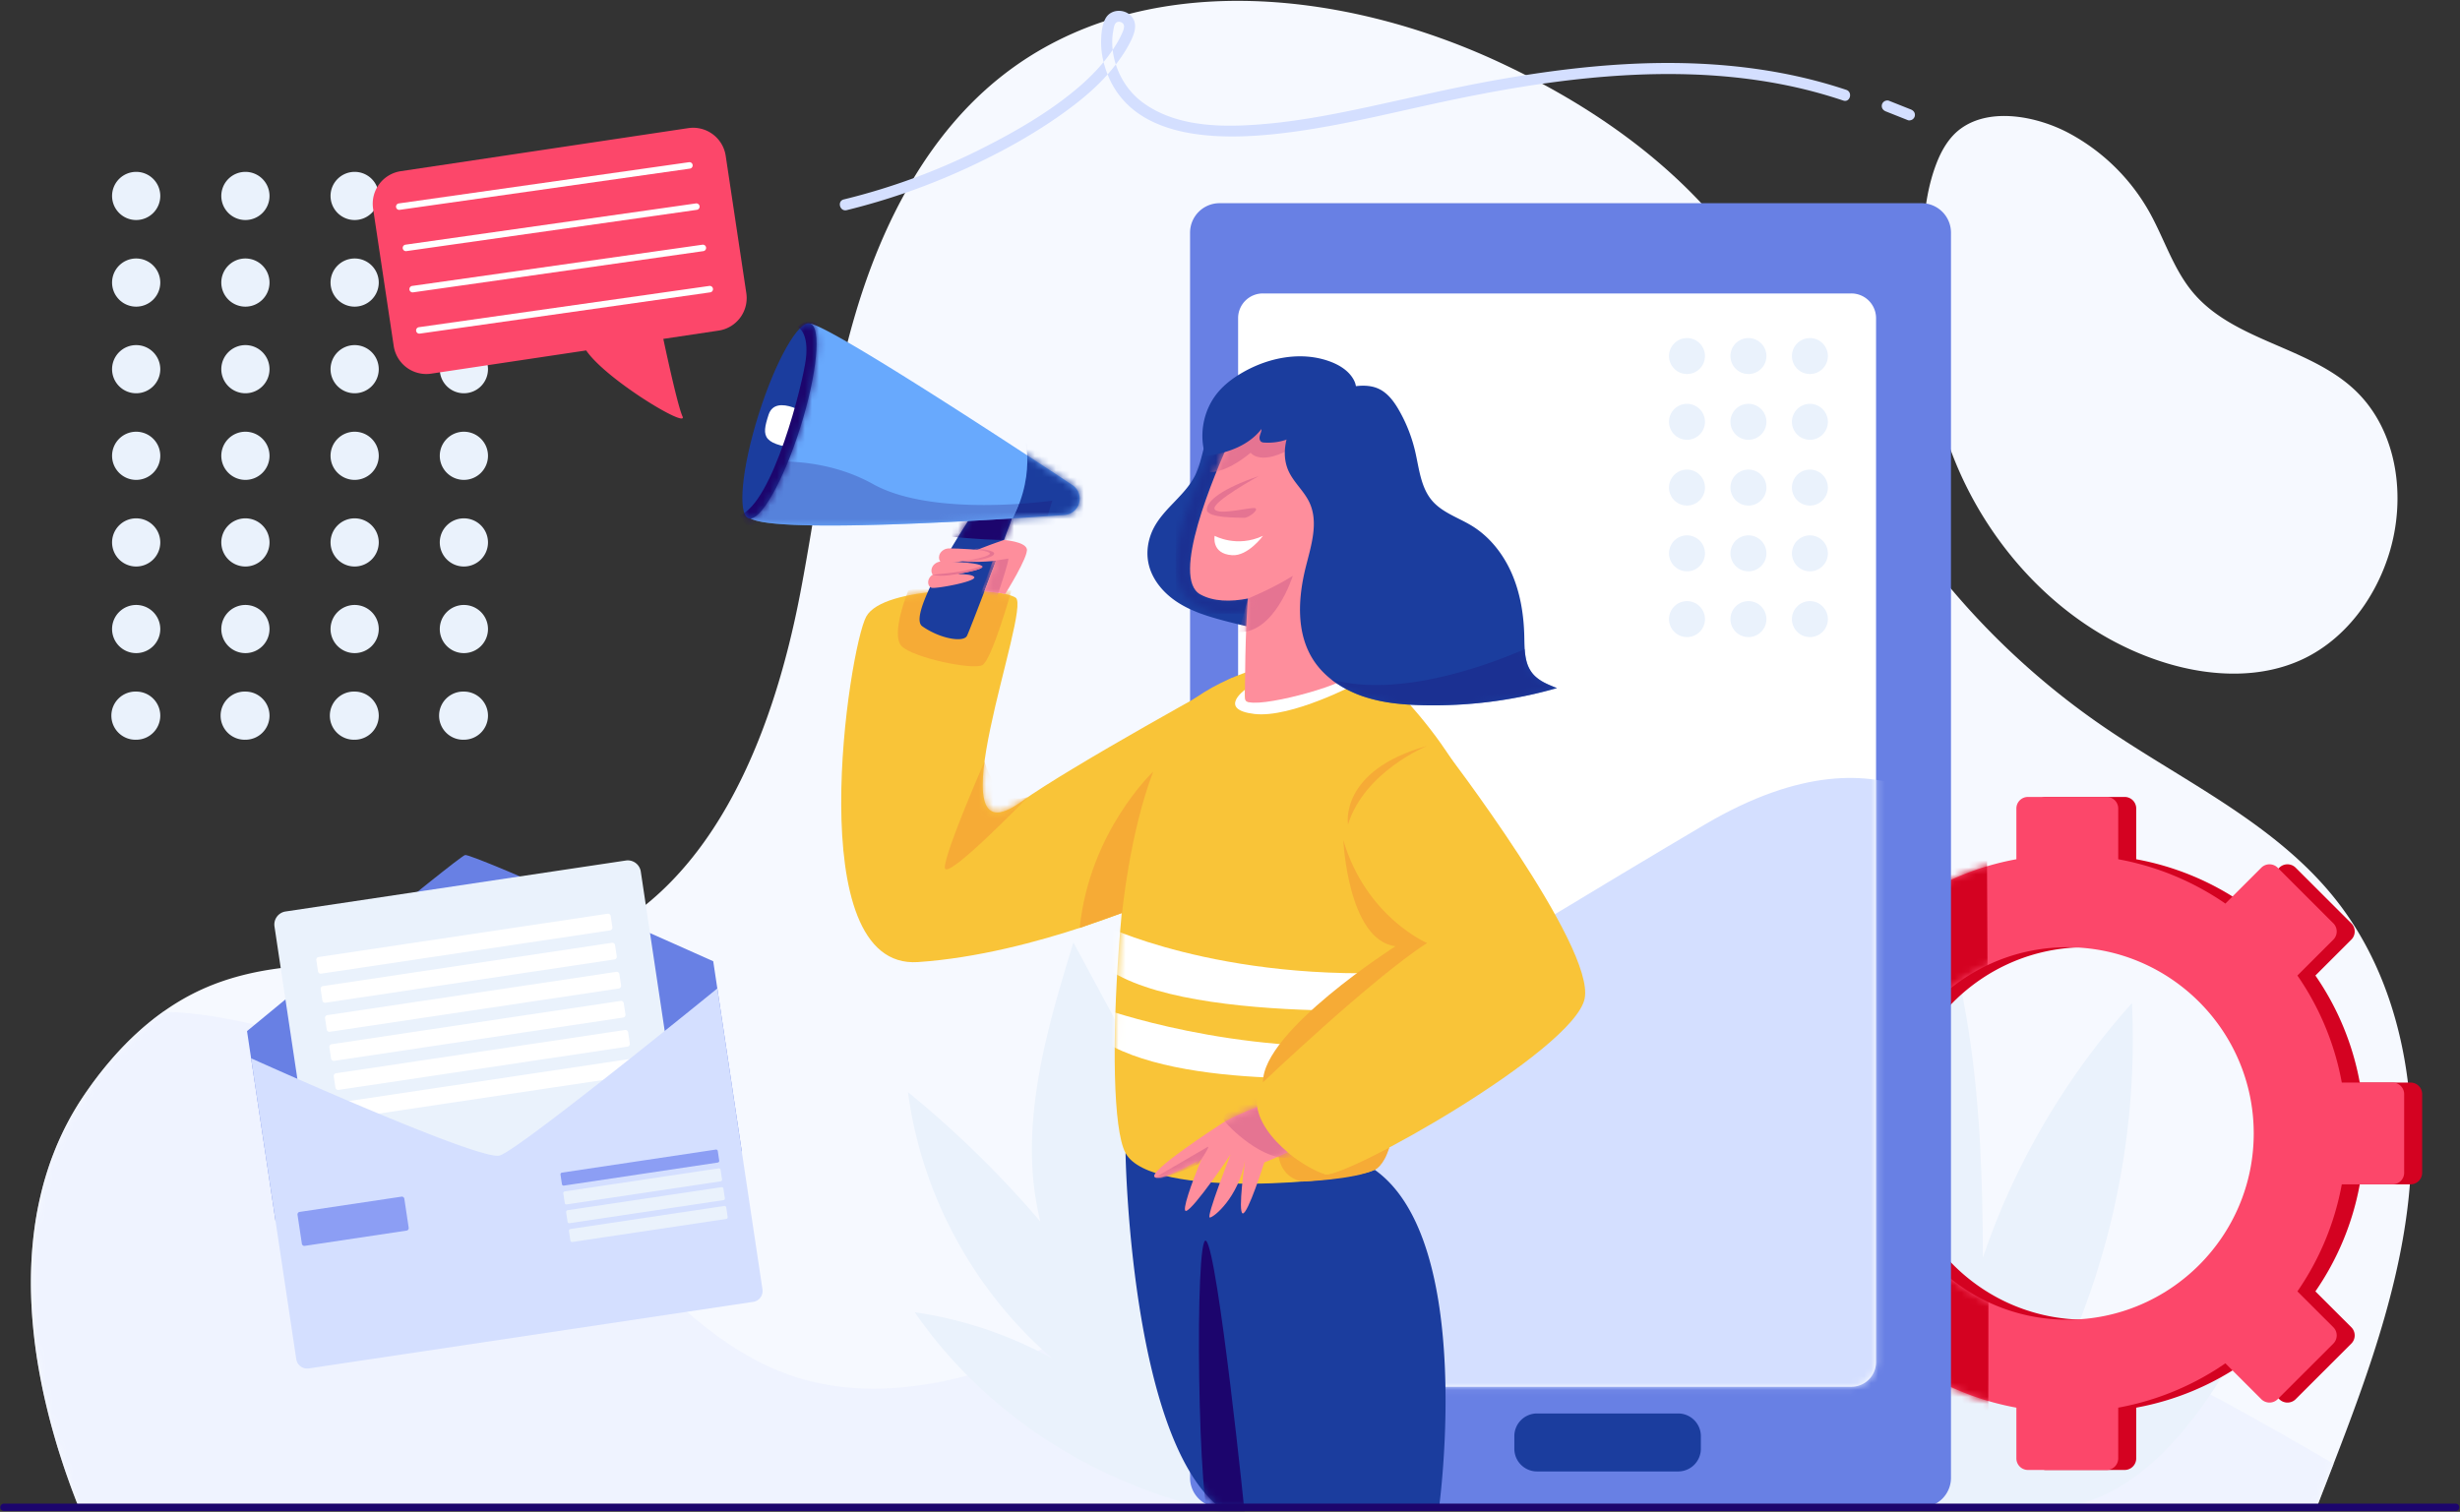 <svg width="353" height="217" viewBox="0 0 353 217" fill="none" xmlns="http://www.w3.org/2000/svg">
    <rect x="0" y="0" width="353" height="217" fill="#333333" stroke="none"/>
    <path fill-rule="evenodd" clip-rule="evenodd" d="M277.134 25.709c-1.687 6.096-1.208 13.014-.995 19.19.261 7.626 1.796 15.29 4.821 22.31 5.564 12.917 16.388 23.842 29.847 27.953 6.471 1.977 13.725 2.307 19.816-.638 5.933-2.87 10.163-8.614 12.154-14.892 2.562-8.077 1.312-17.787-4.837-23.62-6.604-6.262-17.329-7.03-23.211-13.975-2.862-3.38-4.16-7.78-6.328-11.643a28.902 28.902 0 0 0-11.55-11.3c-4.352-2.318-11.124-3.788-15.465-.65-1.671 1.208-2.757 3.07-3.503 4.992-.287.743-.535 1.501-.749 2.273z" fill="#F6F9FF"/>
    <path fill-rule="evenodd" clip-rule="evenodd" d="M23 28.125a3.457 3.457 0 0 1-3.46 3.456 3.458 3.458 0 0 1-3.458-3.456 3.458 3.458 0 0 1 3.459-3.456A3.457 3.457 0 0 1 23 28.125zM38.674 28.125a3.457 3.457 0 0 1-3.458 3.456 3.458 3.458 0 0 1-3.46-3.456 3.458 3.458 0 0 1 3.46-3.456 3.457 3.457 0 0 1 3.458 3.456zM54.35 28.125a3.457 3.457 0 0 1-3.46 3.456 3.458 3.458 0 0 1-3.458-3.456 3.458 3.458 0 0 1 3.459-3.456 3.457 3.457 0 0 1 3.459 3.456zM70.025 28.125a3.458 3.458 0 0 1-3.459 3.456 3.458 3.458 0 0 1-3.459-3.456 3.458 3.458 0 0 1 3.46-3.456 3.458 3.458 0 0 1 3.458 3.456zM23 40.558a3.457 3.457 0 0 1-3.46 3.456 3.458 3.458 0 0 1-3.458-3.456 3.457 3.457 0 0 1 3.459-3.456A3.457 3.457 0 0 1 23 40.558zM38.674 40.558a3.457 3.457 0 0 1-3.458 3.456 3.458 3.458 0 0 1-3.46-3.456 3.457 3.457 0 0 1 3.46-3.456 3.457 3.457 0 0 1 3.458 3.456zM54.35 40.558a3.457 3.457 0 0 1-3.46 3.456 3.458 3.458 0 0 1-3.458-3.456 3.457 3.457 0 0 1 3.459-3.456 3.457 3.457 0 0 1 3.459 3.456zM70.025 40.558a3.458 3.458 0 0 1-3.459 3.456 3.458 3.458 0 0 1-3.459-3.456 3.457 3.457 0 0 1 3.46-3.456 3.457 3.457 0 0 1 3.458 3.456zM23 52.99a3.457 3.457 0 0 1-3.46 3.457 3.458 3.458 0 0 1-3.458-3.456 3.457 3.457 0 0 1 3.459-3.456A3.457 3.457 0 0 1 23 52.99zM38.674 52.99a3.457 3.457 0 0 1-3.458 3.457 3.458 3.458 0 0 1-3.46-3.456 3.457 3.457 0 0 1 3.46-3.456 3.457 3.457 0 0 1 3.458 3.456zM54.35 52.99a3.457 3.457 0 0 1-3.46 3.457 3.458 3.458 0 0 1-3.458-3.456 3.457 3.457 0 0 1 3.459-3.456 3.457 3.457 0 0 1 3.459 3.456zM70.025 52.99a3.458 3.458 0 0 1-3.459 3.457 3.458 3.458 0 0 1-3.459-3.456 3.457 3.457 0 0 1 3.46-3.456 3.457 3.457 0 0 1 3.458 3.456zM23 65.424a3.457 3.457 0 0 1-3.46 3.456 3.458 3.458 0 0 1-3.458-3.456 3.458 3.458 0 0 1 3.459-3.457A3.457 3.457 0 0 1 23 65.424zM38.674 65.424a3.457 3.457 0 0 1-3.458 3.456 3.458 3.458 0 0 1-3.46-3.456 3.458 3.458 0 0 1 3.46-3.457 3.457 3.457 0 0 1 3.458 3.457zM54.35 65.424a3.457 3.457 0 0 1-3.46 3.456 3.458 3.458 0 0 1-3.458-3.456 3.458 3.458 0 0 1 3.459-3.457 3.457 3.457 0 0 1 3.459 3.457zM70.025 65.424a3.458 3.458 0 0 1-3.459 3.456 3.458 3.458 0 0 1-3.459-3.456 3.458 3.458 0 0 1 3.46-3.457 3.458 3.458 0 0 1 3.458 3.457zM23 77.856a3.457 3.457 0 0 1-3.46 3.457 3.458 3.458 0 0 1-3.458-3.457 3.457 3.457 0 0 1 3.459-3.456A3.457 3.457 0 0 1 23 77.856zM38.674 77.856a3.457 3.457 0 0 1-3.458 3.457 3.458 3.458 0 0 1-3.46-3.457 3.457 3.457 0 0 1 3.46-3.456 3.457 3.457 0 0 1 3.458 3.456zM54.35 77.856a3.457 3.457 0 0 1-3.46 3.457 3.458 3.458 0 0 1-3.458-3.457 3.457 3.457 0 0 1 3.459-3.456 3.457 3.457 0 0 1 3.459 3.456zM70.025 77.856a3.458 3.458 0 0 1-3.459 3.457 3.458 3.458 0 0 1-3.459-3.457 3.457 3.457 0 0 1 3.46-3.456 3.457 3.457 0 0 1 3.458 3.456zM23 90.29a3.458 3.458 0 0 1-3.46 3.455 3.458 3.458 0 0 1-3.458-3.456 3.458 3.458 0 0 1 3.459-3.456A3.457 3.457 0 0 1 23 90.289zM38.674 90.29a3.458 3.458 0 0 1-3.458 3.455 3.458 3.458 0 0 1-3.46-3.456 3.458 3.458 0 0 1 3.46-3.456 3.457 3.457 0 0 1 3.458 3.456zM54.35 90.29a3.458 3.458 0 0 1-3.46 3.455 3.458 3.458 0 0 1-3.458-3.456 3.458 3.458 0 0 1 3.459-3.456 3.457 3.457 0 0 1 3.459 3.456zM70.025 90.29a3.458 3.458 0 0 1-3.459 3.455 3.458 3.458 0 0 1-3.459-3.456 3.458 3.458 0 0 1 3.46-3.456 3.458 3.458 0 0 1 3.458 3.456zM23 102.721a3.457 3.457 0 0 1-3.46 3.456 3.457 3.457 0 1 1 0-6.911A3.457 3.457 0 0 1 23 102.72zM38.674 102.721a3.457 3.457 0 0 1-3.458 3.456 3.457 3.457 0 1 1 0-6.911 3.457 3.457 0 0 1 3.458 3.455zM54.35 102.721a3.457 3.457 0 0 1-3.46 3.456 3.457 3.457 0 1 1 0-6.911 3.457 3.457 0 0 1 3.46 3.455zM70.025 102.721a3.457 3.457 0 0 1-3.459 3.456 3.457 3.457 0 1 1 0-6.911 3.457 3.457 0 0 1 3.459 3.455z" fill="#EAF2FC"/>
    <path fill-rule="evenodd" clip-rule="evenodd" d="M11.299 216.351H332.44c5.517-14.255 11.525-28.961 13.163-44.155 1.638-15.195-1.086-31.473-10.676-43.378-8.77-10.888-22.064-16.883-33.563-24.845a109.82 109.82 0 0 1-29.216-29.944c-9.122-13.898-15.097-29.891-25.916-42.516-8.409-9.815-19.423-17.153-31.146-22.604-22.628-10.52-51.412-13.504-71.097 1.825-10.774 8.391-17.347 21.164-21.223 34.253-3.875 13.089-5.36 26.744-7.93 40.15-3.979 20.772-13.006 43.684-32.933 50.812-8.015 2.865-16.697 2.703-25.351 2.542-9.566-.18-19.097-.36-27.654 3.551-6.976 3.188-12.578 8.86-16.872 15.212-11.557 17.093-8.358 39.929-.727 59.097z" fill="#F6F9FF"/>
    <mask id="10dnoesqma" style="mask-type:alpha" maskUnits="userSpaceOnUse" x="4" y="0" width="343" height="217">
        <path d="M11.299 216.351H332.44c5.517-14.255 11.525-28.961 13.163-44.155 1.638-15.195-1.086-31.473-10.676-43.378-8.77-10.888-22.064-16.883-33.563-24.845a109.82 109.82 0 0 1-29.216-29.944c-9.122-13.898-15.097-29.891-25.916-42.516-8.409-9.815-19.423-17.153-31.146-22.604-22.628-10.52-51.412-13.504-71.097 1.825-10.774 8.391-17.347 21.164-21.223 34.253-3.875 13.089-5.36 26.744-7.93 40.15-3.979 20.772-13.006 43.684-32.933 50.812-8.015 2.865-16.697 2.703-25.351 2.542-9.566-.18-19.097-.36-27.654 3.551-6.976 3.188-12.578 8.86-16.872 15.212-11.557 17.093-8.358 39.929-.727 59.097z" fill="#fff"/>
    </mask>
    <g mask="url(#10dnoesqma)">
        <path fill-rule="evenodd" clip-rule="evenodd" d="M332.44 216.351h-56.711a4.227 4.227 0 0 0 4.228-4.226v-29.113c19.105 7.077 37.258 16.761 54.906 27.092-.807 2.091-1.621 4.174-2.423 6.247zm-157.441 0h-163.7c-4.054-10.184-6.857-21.402-6.861-32.243-.004-9.567 2.17-18.841 7.588-26.854 3.108-4.598 6.902-8.84 11.406-12.041 5.328.139 10.667 1.148 15.819 2.57 15.737 4.342 30.388 12.559 42.295 23.718 10.208 9.569 19.083 21.679 32.371 26.066 3.716 1.226 7.565 1.759 11.445 1.759 7.421 0 14.957-1.949 21.903-4.726 8.076-3.228 15.673-7.531 23.505-11.31v28.835a4.227 4.227 0 0 0 4.229 4.226z" fill="#EFF3FF"/>
    </g>
    <path fill-rule="evenodd" clip-rule="evenodd" d="M272.961 216.595h19.943c17.75 0 28.473-21.934 35.678-38.143-12.158 3.238-23.704 9.24-32.981 17.733 7.602-16.226 11.181-34.318 10.329-52.214-9.47 10.547-16.872 23.118-21.397 36.545-.027-21.777-1.484-44.428-12.025-63.487-5.195 22.473-10.315 45.94-6.418 68.674 1.712 9.993 3.364 21.379 6.871 30.892z" fill="#EAF2FC"/>
    <path fill-rule="evenodd" clip-rule="evenodd" d="M66.735 122.726c-1.021.271-31.288 25.27-31.288 25.27l4.093 27.275 66.898-10.023-4.092-27.275s-34.59-15.518-35.61-15.247z" fill="#6880E4"/>
    <path fill-rule="evenodd" clip-rule="evenodd" d="m96.35 167.161-48.824 7.314a1.889 1.889 0 0 1-2.15-1.586l-5.988-39.91a1.89 1.89 0 0 1 1.59-2.149l48.823-7.314a1.89 1.89 0 0 1 2.15 1.587l5.988 39.91a1.889 1.889 0 0 1-1.589 2.148z" fill="#EAF2FC"/>
    <path fill-rule="evenodd" clip-rule="evenodd" d="m87.546 133.542-41.47 6.213a.39.39 0 0 1-.443-.328l-.243-1.619a.388.388 0 0 1 .327-.442l41.47-6.214a.391.391 0 0 1 .444.328l.243 1.618a.391.391 0 0 1-.328.444zM88.172 137.712l-41.47 6.213a.389.389 0 0 1-.443-.327l-.243-1.619a.39.39 0 0 1 .327-.443l41.47-6.212a.388.388 0 0 1 .443.326l.243 1.62a.388.388 0 0 1-.327.442zM88.798 141.884l-41.47 6.212a.388.388 0 0 1-.444-.326l-.242-1.62a.388.388 0 0 1 .327-.442l41.47-6.214a.39.39 0 0 1 .443.327l.243 1.62a.39.39 0 0 1-.327.443zM89.424 146.054l-41.47 6.214a.391.391 0 0 1-.444-.328l-.242-1.618a.39.39 0 0 1 .327-.444l41.47-6.213a.39.39 0 0 1 .443.328l.243 1.618a.389.389 0 0 1-.327.443zM90.05 150.225l-41.471 6.213a.388.388 0 0 1-.443-.326l-.243-1.62a.389.389 0 0 1 .328-.442l41.47-6.213a.388.388 0 0 1 .443.326l.243 1.62a.39.39 0 0 1-.328.442zM90.675 154.396l-41.47 6.214a.391.391 0 0 1-.443-.328l-.243-1.618a.39.39 0 0 1 .328-.444l41.47-6.213a.39.39 0 0 1 .443.328l.243 1.618a.39.39 0 0 1-.328.443z" fill="#fff"/>
    <path fill-rule="evenodd" clip-rule="evenodd" d="M36.033 151.901s32.809 14.813 35.67 13.957c2.86-.855 31.229-23.98 31.229-23.98l6.479 43.185a1.58 1.58 0 0 1-1.33 1.798l-63.77 9.554a1.581 1.581 0 0 1-1.798-1.329l-6.48-43.185z" fill="#D4DFFF"/>
    <path fill-rule="evenodd" clip-rule="evenodd" d="m58.34 176.635-14.611 2.19a.363.363 0 0 1-.412-.305l-.624-4.157a.364.364 0 0 1 .305-.413l14.61-2.188a.362.362 0 0 1 .413.304l.624 4.157a.363.363 0 0 1-.305.412zM102.998 166.866l-22.083 3.309a.249.249 0 0 1-.28-.208l-.207-1.374a.248.248 0 0 1 .208-.281l22.082-3.308a.248.248 0 0 1 .281.208l.206 1.373a.247.247 0 0 1-.207.281z" fill="#8C9EF4"/>
    <path fill-rule="evenodd" clip-rule="evenodd" d="m103.402 169.565-22.082 3.308a.248.248 0 0 1-.281-.208l-.206-1.373a.246.246 0 0 1 .208-.281l22.081-3.31a.25.25 0 0 1 .282.209l.206 1.374a.248.248 0 0 1-.208.281zM103.807 172.263l-22.082 3.309a.248.248 0 0 1-.281-.208l-.206-1.373a.25.25 0 0 1 .208-.283l22.081-3.307a.246.246 0 0 1 .281.208l.207 1.373a.247.247 0 0 1-.208.281zM104.212 174.962 82.13 178.27a.249.249 0 0 1-.281-.209l-.206-1.373a.247.247 0 0 1 .208-.281l22.082-3.307a.245.245 0 0 1 .281.206l.207 1.375a.248.248 0 0 1-.209.281zM178.919 216.351c-.072-4.299-.143-8.67-.214-12.967-.12-7.253-.25-14.576-1.975-21.62-1.965-8.02-5.924-15.389-9.845-22.656l-12.855-23.831c-4.003 13.023-8.038 26.84-4.741 40.059a147.181 147.181 0 0 0-18.996-18.572c1.94 14.721 9.493 28.632 20.787 38.282a57.884 57.884 0 0 0-19.818-6.693c9.707 14.056 24.692 23.936 41.292 27.998h6.365z" fill="#EAF2FC"/>
    <path fill-rule="evenodd" clip-rule="evenodd" d="M299.231 189.419c-14.749 0-26.749-11.991-26.749-26.73s12-26.729 26.749-26.729c14.751 0 26.75 11.99 26.75 26.729 0 14.739-11.999 26.73-26.75 26.73zm46.676-34.032h-7.287a39.545 39.545 0 0 0-6.369-15.365l5.154-5.15a1.66 1.66 0 0 0 0-2.347l-7.986-7.98a1.663 1.663 0 0 0-2.35 0l-5.153 5.15a39.588 39.588 0 0 0-15.377-6.364v-7.283a1.66 1.66 0 0 0-1.66-1.66h-11.294c-.917 0-1.662.743-1.662 1.66v7.283a39.577 39.577 0 0 0-15.376 6.364l-5.154-5.15a1.661 1.661 0 0 0-2.348 0l-7.986 7.98a1.658 1.658 0 0 0 0 2.347l5.152 5.15a39.543 39.543 0 0 0-6.368 15.365h-7.288a1.66 1.66 0 0 0-1.661 1.66v11.285a1.66 1.66 0 0 0 1.661 1.659h7.288a39.553 39.553 0 0 0 6.368 15.366l-5.152 5.149a1.658 1.658 0 0 0 0 2.347l7.986 7.98a1.663 1.663 0 0 0 2.348 0l5.154-5.15a39.579 39.579 0 0 0 15.376 6.365v7.283c0 .916.745 1.659 1.662 1.659h11.294a1.66 1.66 0 0 0 1.66-1.659v-7.283a39.59 39.59 0 0 0 15.377-6.365l5.153 5.15a1.665 1.665 0 0 0 2.35 0l7.986-7.98a1.66 1.66 0 0 0 0-2.347l-5.154-5.149a39.555 39.555 0 0 0 6.369-15.366h7.287c.918 0 1.663-.743 1.663-1.659v-11.285c0-.917-.745-1.66-1.663-1.66z" fill="#D40221"/>
    <path fill-rule="evenodd" clip-rule="evenodd" d="M296.65 189.419c-14.749 0-26.749-11.991-26.749-26.73s12-26.729 26.749-26.729c14.751 0 26.75 11.99 26.75 26.729 0 14.739-11.999 26.73-26.75 26.73zm46.678-34.032h-7.289a39.545 39.545 0 0 0-6.369-15.365l5.154-5.15a1.662 1.662 0 0 0 0-2.347l-7.986-7.98a1.663 1.663 0 0 0-2.35 0l-5.153 5.15a39.588 39.588 0 0 0-15.377-6.364v-7.283a1.66 1.66 0 0 0-1.661-1.66h-11.293c-.917 0-1.662.743-1.662 1.66v7.283a39.577 39.577 0 0 0-15.376 6.364l-5.154-5.15a1.661 1.661 0 0 0-2.348 0l-7.986 7.98a1.658 1.658 0 0 0 0 2.347l5.152 5.15a39.543 39.543 0 0 0-6.368 15.365h-7.288a1.66 1.66 0 0 0-1.661 1.66v11.285a1.66 1.66 0 0 0 1.661 1.659h7.288a39.553 39.553 0 0 0 6.368 15.366l-5.152 5.149a1.658 1.658 0 0 0 0 2.347l7.986 7.98a1.663 1.663 0 0 0 2.348 0l5.154-5.15a39.579 39.579 0 0 0 15.376 6.365v7.283c0 .916.745 1.659 1.662 1.659h11.293a1.66 1.66 0 0 0 1.661-1.659v-7.283a39.59 39.59 0 0 0 15.377-6.365l5.153 5.15c.649.647 1.7.647 2.35 0l7.986-7.98a1.662 1.662 0 0 0 0-2.347l-5.154-5.149a39.555 39.555 0 0 0 6.369-15.366h7.289c.916 0 1.661-.743 1.661-1.659v-11.285c0-.917-.745-1.66-1.661-1.66z" fill="#FC476A"/>
    <mask id="ft6h70fk6b" style="mask-type:alpha" maskUnits="userSpaceOnUse" x="248" y="114" width="97" height="97">
        <path d="M296.65 189.419c-14.749 0-26.749-11.991-26.749-26.73s12-26.729 26.749-26.729c14.751 0 26.75 11.99 26.75 26.729 0 14.739-11.999 26.73-26.75 26.73zm46.678-34.032h-7.289a39.545 39.545 0 0 0-6.369-15.365l5.154-5.15a1.66 1.66 0 0 0 0-2.347l-7.986-7.98a1.663 1.663 0 0 0-2.35 0l-5.153 5.15a39.588 39.588 0 0 0-15.377-6.364v-7.283a1.66 1.66 0 0 0-1.661-1.66h-11.293c-.917 0-1.662.743-1.662 1.66v7.283a39.577 39.577 0 0 0-15.376 6.364l-5.154-5.15a1.661 1.661 0 0 0-2.348 0l-7.986 7.98a1.658 1.658 0 0 0 0 2.347l5.152 5.15a39.543 39.543 0 0 0-6.368 15.365h-7.288a1.66 1.66 0 0 0-1.661 1.66v11.285a1.66 1.66 0 0 0 1.661 1.659h7.288a39.553 39.553 0 0 0 6.368 15.366l-5.152 5.149a1.658 1.658 0 0 0 0 2.347l7.986 7.98a1.663 1.663 0 0 0 2.348 0l5.154-5.15a39.579 39.579 0 0 0 15.376 6.365v7.283c0 .916.745 1.659 1.662 1.659h11.293a1.66 1.66 0 0 0 1.661-1.659v-7.283a39.62 39.62 0 0 0 15.377-6.365l5.153 5.15c.649.647 1.7.647 2.35 0l7.986-7.98a1.66 1.66 0 0 0 0-2.347l-5.154-5.149a39.555 39.555 0 0 0 6.369-15.366h7.289c.916 0 1.661-.743 1.661-1.659v-11.285c0-.917-.745-1.66-1.661-1.66z" fill="#fff"/>
    </mask>
    <g mask="url(#ft6h70fk6b)">
        <path fill-rule="evenodd" clip-rule="evenodd" d="M285.094 117.029s.542 95.952 0 95.952c-.544 0-35.575-.273-35.575-.273v-97.004l35.575 1.325z" fill="#D40221"/>
    </g>
    <path fill-rule="evenodd" clip-rule="evenodd" d="M275.73 216.351H174.999a4.227 4.227 0 0 1-4.229-4.226V33.392a4.227 4.227 0 0 1 4.229-4.226H275.73a4.227 4.227 0 0 1 4.227 4.226v178.733a4.227 4.227 0 0 1-4.227 4.226z" fill="#6880E4"/>
    <path fill-rule="evenodd" clip-rule="evenodd" d="M265.66 199.051h-84.45a3.543 3.543 0 0 1-3.546-3.543V45.662a3.544 3.544 0 0 1 3.546-3.542h84.45a3.545 3.545 0 0 1 3.546 3.542v149.846a3.544 3.544 0 0 1-3.546 3.543z" fill="#fff"/>
    <mask id="93vvq12quc" style="mask-type:alpha" maskUnits="userSpaceOnUse" x="177" y="42" width="93" height="158">
        <path d="M265.66 199.051h-84.45a3.543 3.543 0 0 1-3.546-3.543V45.662a3.544 3.544 0 0 1 3.546-3.542h84.45a3.545 3.545 0 0 1 3.546 3.542v149.846a3.544 3.544 0 0 1-3.546 3.543z" fill="#fff"/>
    </mask>
    <g mask="url(#93vvq12quc)">
        <path fill-rule="evenodd" clip-rule="evenodd" d="M283.568 120.585s-11.356-18.481-38.912-2.249c-27.555 16.233-95.494 58.007-95.494 58.007v24.945h136.813l-2.407-80.703z" fill="#D4DFFF"/>
    </g>
    <path fill-rule="evenodd" clip-rule="evenodd" d="M244.656 51.106a2.58 2.58 0 1 1-5.16-.003 2.58 2.58 0 0 1 5.16.003zM253.475 51.106a2.58 2.58 0 1 1-5.163-.002 2.58 2.58 0 0 1 5.163.002zM262.295 51.106a2.58 2.58 0 0 1-2.582 2.579 2.58 2.58 0 1 1 2.582-2.58zM244.656 60.545a2.58 2.58 0 1 1-5.16-.002 2.58 2.58 0 0 1 5.16.002zM253.475 60.545a2.58 2.58 0 1 1-5.163-.002 2.58 2.58 0 0 1 5.163.002zM262.295 60.545a2.58 2.58 0 0 1-2.582 2.58 2.58 2.58 0 1 1 2.582-2.58zM244.656 69.985a2.58 2.58 0 1 1-5.16-.002 2.58 2.58 0 0 1 5.16.002zM253.475 69.985a2.58 2.58 0 1 1-5.163-.002 2.58 2.58 0 0 1 5.163.002zM262.295 69.985a2.58 2.58 0 0 1-2.582 2.58 2.58 2.58 0 1 1 2.582-2.58zM244.656 79.425a2.58 2.58 0 1 1-5.16-.002 2.58 2.58 0 0 1 5.16.002zM253.475 79.425a2.58 2.58 0 1 1-5.163-.002 2.58 2.58 0 0 1 5.163.002zM262.295 79.425a2.58 2.58 0 0 1-2.582 2.58 2.58 2.58 0 1 1 2.582-2.58zM244.656 88.866a2.58 2.58 0 1 1-5.16-.003 2.58 2.58 0 0 1 5.16.003zM253.475 88.866a2.58 2.58 0 1 1-5.163-.002 2.58 2.58 0 0 1 5.163.002zM262.295 88.866a2.58 2.58 0 0 1-2.582 2.579 2.58 2.58 0 1 1 2.582-2.58z" fill="#EAF2FC"/>
    <path fill-rule="evenodd" clip-rule="evenodd" d="M240.809 211.203h-20.248a3.257 3.257 0 0 1-3.259-3.255v-1.809a3.258 3.258 0 0 1 3.259-3.257h20.248a3.257 3.257 0 0 1 3.257 3.257v1.809a3.256 3.256 0 0 1-3.257 3.255zM161.51 165.499s.629 40.69 13.489 50.852h31.502s5.263-38.168-9.233-48.445l-35.758-2.407z" fill="#1B3D9E"/>
    <mask id="2z06n3ppnd" style="mask-type:alpha" maskUnits="userSpaceOnUse" x="161" y="165" width="47" height="52">
        <path d="M161.51 165.499s.629 40.69 13.489 50.852h31.502s5.263-38.168-9.233-48.445l-35.758-2.407z" fill="#fff"/>
    </mask>
    <g mask="url(#2z06n3ppnd)">
        <path fill-rule="evenodd" clip-rule="evenodd" d="M178.739 218.636c0-.612-3.98-38.997-5.663-40.527-1.683-1.529-1.225 40.374.766 40.833 1.989.459 4.897-.306 4.897-.306z" fill="#1C056D"/>
    </g>
    <path fill-rule="evenodd" clip-rule="evenodd" d="M176.841 97.268s-23.142 12.658-30.353 17.842c-13.014 9.354 1.587-27.733-.739-29.319-2.324-1.585-18.976-1.794-21.447 2.71-2.473 4.504-9.58 50.752 7.432 49.59 17.013-1.162 34.821-9.324 34.821-9.324s14.51-24.346 10.286-31.499z" fill="#F9C438"/>
    <mask id="dh20874bme" style="mask-type:alpha" maskUnits="userSpaceOnUse" x="120" y="84" width="58" height="55">
        <path d="M176.841 97.268s-23.142 12.658-30.353 17.842c-13.014 9.354 1.587-27.733-.738-29.319-2.325-1.585-18.977-1.794-21.448 2.71-2.473 4.504-9.58 50.752 7.432 49.59 17.013-1.162 34.821-9.324 34.821-9.324s14.51-24.346 10.286-31.499z" fill="#fff"/>
    </mask>
    <g mask="url(#dh20874bme)" fill-rule="evenodd" clip-rule="evenodd" fill="#F6AB36">
        <path d="M147.498 114.404s-11.921 12.343-11.921 10.11c0-2.233 5.696-15.203 5.696-15.203s1.679 6.501 6.225 5.093zM130.333 84.762s-2.605 6.332-.937 8c1.668 1.666 10.208 3.436 11.566 2.707 1.36-.729 4.175-10.707 4.175-10.707s-10.633-1.436-14.804 0z"/>
    </g>
    <path fill-rule="evenodd" clip-rule="evenodd" d="M194.587 93.311s18.225 15.969 17.129 26.25c-1.094 10.281-10.945 46.594-14.448 48.344s-32.111 4.375-35.758-2.406c-3.647-6.781-.363-52.281 4.453-59.719 4.817-7.437 14.674-9.842 14.674-9.842l13.95-2.627z" fill="#F9C438"/>
    <mask id="ods79fap4f" style="mask-type:alpha" maskUnits="userSpaceOnUse" x="159" y="93" width="53" height="77">
        <path d="M194.587 93.311s18.225 15.969 17.129 26.25c-1.094 10.281-10.945 46.594-14.448 48.344s-32.111 4.375-35.758-2.406c-3.647-6.781-.363-52.281 4.453-59.719 4.817-7.437 14.674-9.842 14.674-9.842l13.95-2.627z" fill="#fff"/>
    </mask>
    <g mask="url(#ods79fap4f)" fill-rule="evenodd" clip-rule="evenodd" fill="#fff">
        <path d="M159.239 133.188s19.577 9.145 49.33 5.756l-.617 5.7s-40.081 2.972-50.409-6.678l1.696-4.778zM158.171 144.731s18.994 6.873 40.916 5.244l-1.247 4.432s-29.016 2.515-40.423-5.531l.754-4.145z"/>
    </g>
    <path fill-rule="evenodd" clip-rule="evenodd" d="M161.016 131.039s1.1-11.551 4.469-20.288c0 0-9.137 8.574-10.55 22.438 0 0 3.073-1.124 6.081-2.15z" fill="#F6AB36"/>
    <path fill-rule="evenodd" clip-rule="evenodd" d="M178.653 99.002s-.184 1.619.388 1.732c.574.113 7.445-.278 14.296-3.465l1.384.837s-9.435 5.003-14.73 4.37-1.338-3.474-1.338-3.474z" fill="#fff"/>
    <path fill-rule="evenodd" clip-rule="evenodd" d="M183.48 56.984c-1.746.22-3.507.445-5.166 1.028-1.661.582-3.234 1.56-4.224 3.014-1.438 2.115-1.454 4.897-2.587 7.19-1.404 2.842-4.367 4.646-5.875 7.433-.842 1.555-1.185 3.395-.842 5.129.469 2.368 2.164 4.357 4.19 5.671 2.028 1.314 4.377 2.035 6.712 2.653a96.754 96.754 0 0 0 14.271 2.645c1.781-4 3.171-8.163 4.347-12.38 1.451-5.21 2.405-10.876.499-15.936-.507-1.343-1.218-2.63-2.237-3.643-2.21-2.2-5.993-3.195-9.088-2.804z" fill="#1B3D9E"/>
    <mask id="42zjfxq4qg" style="mask-type:alpha" maskUnits="userSpaceOnUse" x="168" y="63" width="12" height="26">
        <path d="M176.263 63.688c-2.935 6.582-8.002 19.402-4.035 21.62 1.141.639 2.503.905 3.955.905.94 0 1.919-.112 2.902-.306a52.453 52.453 0 0 0-.137 1.786 9.74 9.74 0 0 1-2.723.404c-1.72 0-3.596-.505-5.455-1.94-6.268-4.838 3.792-22.359 3.792-22.359l1.701-.11z" fill="#fff"/>
    </mask>
    <g mask="url(#42zjfxq4qg)">
        <path fill-rule="evenodd" clip-rule="evenodd" d="M168.716 88.097h10.37V63.688h-10.37v24.409z" fill="#1B3092"/>
    </g>
    <path fill-rule="evenodd" clip-rule="evenodd" d="M195.912 64.24c-1.264-2.378-7.003-5.934-12.228-6.095-2.946-.09-5.643 1.648-6.87 4.326-2.777 6.06-8.815 20.473-4.586 22.838 1.882 1.053 4.36 1.092 6.857.598-.388 3.974-.483 13.193-.409 14.444.104 1.76 12.382-1.426 14.661-3.082 2.278-1.657-3.837-16.592-3.837-16.592 1.655-2.384 8.17-13.131 6.412-16.438z" fill="#FE8E9C"/>
    <mask id="eoei5esahh" style="mask-type:alpha" maskUnits="userSpaceOnUse" x="170" y="58" width="27" height="43">
        <path d="M195.912 64.24c-1.264-2.378-7.003-5.934-12.228-6.095-2.946-.09-5.643 1.648-6.87 4.326-2.777 6.06-8.815 20.473-4.586 22.838 1.882 1.053 4.36 1.093 6.857.598-.388 3.974-.483 13.193-.409 14.444.104 1.76 12.382-1.426 14.661-3.082 2.278-1.656-3.837-16.592-3.837-16.592 1.655-2.384 8.17-13.131 6.412-16.438z" fill="#fff"/>
    </mask>
    <g mask="url(#eoei5esahh)" fill-rule="evenodd" clip-rule="evenodd" fill="#E57492">
        <path d="M179.085 85.907s3.432-1.382 6.426-3.252c0 0-2.584 8.282-7.762 8.068l1.336-4.816zM173.172 67.8c.274-.062 2.405.376 6.29-2.817 0 0 1.441 2.066 6.267-.877l.751-4.007-9.963-1.315-3.345 9.016z"/>
    </g>
    <path fill-rule="evenodd" clip-rule="evenodd" d="M180.637 68.326s-6.843 3.758-6.347 4.75c.495.99 5.355-.373 5.852-.126.495.248-.986 1.417-1.654 1.372-.668-.044-5.315.075-5.315-1.17 0-1.246 2.179-3.021 7.464-4.826z" fill="#E57492"/>
    <path fill-rule="evenodd" clip-rule="evenodd" d="M174.297 76.91s3.173 1.763 6.936 0c0 0-2.14 2.929-4.428 2.78-3.017-.195-2.508-2.78-2.508-2.78z" fill="#fff"/>
    <path fill-rule="evenodd" clip-rule="evenodd" d="M184.911 67.63c.754 1.64 2.226 2.865 2.991 4.5 1.337 2.86.241 6.19-.527 9.252-1.113 4.439-1.408 9.445 1.056 13.304 1.594 2.497 4.202 4.231 6.999 5.211 2.798.979 5.791 1.26 8.755 1.33a64.852 64.852 0 0 0 19.25-2.462c-1.333-.51-2.734-1.07-3.602-2.203-1.111-1.453-1.06-3.444-1.104-5.272-.073-3.04-.56-6.1-1.759-8.894-1.2-2.794-3.147-5.315-5.739-6.908-1.934-1.19-4.245-1.894-5.723-3.618-1.651-1.926-1.868-4.644-2.446-7.114a21.948 21.948 0 0 0-2.304-5.858c-.717-1.255-1.621-2.492-2.934-3.098-1.243-.572-2.685-.5-4.031-.258-4.581.824-8.681 3.533-9.361 8.5-.167 1.216-.034 2.468.479 3.589z" fill="#1B3D9E"/>
    <mask id="vakav4t4xi" style="mask-type:alpha" maskUnits="userSpaceOnUse" x="184" y="55" width="40" height="47">
        <path d="M184.911 67.63c.754 1.64 2.226 2.865 2.991 4.5 1.337 2.86.241 6.19-.527 9.252-1.113 4.439-1.408 9.445 1.056 13.304 1.594 2.497 4.202 4.231 6.999 5.211 2.798.979 5.791 1.26 8.755 1.33a64.852 64.852 0 0 0 19.25-2.462c-1.333-.51-2.734-1.07-3.602-2.203-1.111-1.453-1.06-3.444-1.104-5.273-.073-3.039-.56-6.099-1.759-8.893-1.2-2.794-3.147-5.315-5.739-6.908-1.934-1.19-4.245-1.894-5.723-3.618-1.651-1.926-1.868-4.644-2.446-7.114a21.948 21.948 0 0 0-2.304-5.858c-.717-1.255-1.621-2.492-2.934-3.098-1.243-.572-2.685-.5-4.031-.258-4.581.824-8.681 3.533-9.361 8.5-.167 1.216-.034 2.468.479 3.589z" fill="#fff"/>
    </mask>
    <g mask="url(#vakav4t4xi)">
        <path fill-rule="evenodd" clip-rule="evenodd" d="M205.69 101.244c-.502 0-1.004-.006-1.505-.017-2.964-.07-5.957-.351-8.755-1.33a15.638 15.638 0 0 1-3.654-1.829 13.04 13.04 0 0 1-.781-.575c2.048.59 4.246.833 6.482.833 8.889 0 18.362-3.854 21.313-5.157.081 1.231.307 2.43 1.043 3.393.868 1.133 2.269 1.693 3.601 2.203a64.806 64.806 0 0 1-17.744 2.479z" fill="#1B3092"/>
    </g>
    <path fill-rule="evenodd" clip-rule="evenodd" d="M181.393 63.522a.887.887 0 0 1-.367-.084c-.293-.161-.331-.572-.247-.895.083-.322.25-.634.233-.966-1.771 2.311-4.73 3.4-7.611 3.832-.147.022-.322.033-.42-.078a.468.468 0 0 1-.081-.175c-.87-3.021-.141-6.455 1.884-8.862.993-1.18 2.258-2.108 3.598-2.872 3.747-2.136 8.39-3.03 12.439-1.544 1.306.479 2.571 1.237 3.306 2.418.273.435.468.934.458 1.447-.013.806-.526 1.525-1.133 2.058-.746.654-1.643 1.102-2.571 1.44-.464.169-.939.297-1.408.446-.293.094-.541.219-.748.448-.579.643-1.111 1.27-1.82 1.783a8.644 8.644 0 0 1-2.467 1.24 8.196 8.196 0 0 1-3.045.364zM140.507 72.364s-10.706 15.74-8.163 17.528c2.542 1.788 5.902 2.363 6.412 1.375.508-.988 7.023-18.307 7.023-18.307l-5.272-.596z" fill="#1B3D9E"/>
    <mask id="iozhymoyqj" style="mask-type:alpha" maskUnits="userSpaceOnUse" x="131" y="72" width="15" height="20">
        <path d="M140.507 72.364s-10.706 15.74-8.163 17.528c2.542 1.788 5.902 2.363 6.412 1.375.508-.988 7.023-18.307 7.023-18.307l-5.272-.596z" fill="#fff"/>
    </mask>
    <g mask="url(#iozhymoyqj)">
        <path fill-rule="evenodd" clip-rule="evenodd" d="M136.564 77.047s9.254.922 9.595.148c.341-.773 1.227-3.729 1.227-3.729s-9.84-2.782-10.194-1.874c-.352.908-.628 5.455-.628 5.455z" fill="#1C056D"/>
    </g>
    <path fill-rule="evenodd" clip-rule="evenodd" d="M154.825 72.284a2.346 2.346 0 0 0-.943-2.662c-6.936-4.592-36.067-23.766-37.81-23.153-1.982.697-10.359 24.472-8.712 27.632 1.462 2.804 37.344.395 45.393-.181a2.348 2.348 0 0 0 2.072-1.636z" fill="#68A9FD"/>
    <mask id="bsw7ad0bqk" style="mask-type:alpha" maskUnits="userSpaceOnUse" x="107" y="46" width="48" height="30">
        <path d="M154.825 72.284a2.346 2.346 0 0 0-.943-2.662c-6.936-4.592-36.067-23.766-37.81-23.153-1.982.697-10.359 24.472-8.712 27.632 1.462 2.804 37.344.396 45.393-.181a2.348 2.348 0 0 0 2.072-1.636z" fill="#fff"/>
    </mask>
    <g mask="url(#bsw7ad0bqk)" fill-rule="evenodd" clip-rule="evenodd">
        <path d="M147.08 63.027s1.993 6.822-3.68 14.462c0 0 13.456-1.258 13.93-2.758.472-1.5 1.544-2.884.87-3.912-.673-1.028-11.12-7.792-11.12-7.792z" fill="#1B3D9E"/>
        <path d="M119.055 75.432c-6.365 0-11.179-.34-11.695-1.331-.146-.28-.213-.72-.213-1.29-.001-1.443.425-3.72 1.096-6.347a29.49 29.49 0 0 1 3.731-.23c3.541 0 8.547.6 13.324 3.259 4.292 2.39 10.614 2.995 15.915 2.995a77 77 0 0 0 5.041-.17 19.91 19.91 0 0 1-.931 2.096l-.094.006c-1.926.12-4.065.244-6.312.364-6.464.345-13.853.648-19.862.648z" fill="#5682DB"/>
        <path d="M145.323 74.415a20.11 20.11 0 0 0 .931-2.098c2.858-.188 4.76-.465 4.76-.465l-.7 2.238c-1.394.095-3.089.207-4.991.325z" fill="#1B3092"/>
    </g>
    <path fill-rule="evenodd" clip-rule="evenodd" d="M114.839 61.356c-2.434 7.72-5.746 13.559-7.397 13.039-1.65-.52-1.015-7.2 1.419-14.921 2.434-7.721 5.746-13.56 7.396-13.04 1.651.52 1.016 7.2-1.418 14.922z" fill="#1B3D9E"/>
    <mask id="tpw2hr5etl" style="mask-type:alpha" maskUnits="userSpaceOnUse" x="106" y="46" width="12" height="29">
        <path d="M114.839 61.356c-2.434 7.72-5.746 13.559-7.397 13.039-1.65-.52-1.015-7.2 1.419-14.921 2.434-7.721 5.746-13.56 7.396-13.04 1.651.52 1.016 7.2-1.418 14.922z" fill="#fff"/>
    </mask>
    <g mask="url(#tpw2hr5etl)" fill-rule="evenodd" clip-rule="evenodd">
        <path d="M116.406 59.805s-5.07-3.508-6.12-.274c-1.05 3.235-.993 4.372 5.387 4.964l.733-4.69z" fill="#fff"/>
        <path d="M114.517 46.973s1.605.718 1.114 4.613c-.424 3.369-4.664 20.604-9.503 22.395 0 0 .956 2.084 2.388 1.89 1.432-.193 6.048-6.395 6.98-10.372.93-3.977 4.346-15.068 4.195-16.888-.152-1.82-4.193-3.401-5.174-1.638z" fill="#1C056D"/>
    </g>
    <path fill-rule="evenodd" clip-rule="evenodd" d="M199.351 164.71s-8.152 4.201-9.179 3.836c-1.027-.365-5.112-2.408-6.773-4.44 0 0-.655 4.585 3.436 5.493 0 0 7.394-.263 10.433-1.693 0 0 1.288-.482 2.083-3.196z" fill="#F6AB36"/>
    <path fill-rule="evenodd" clip-rule="evenodd" d="M184.756 157.247s-7.59 2.642-9.727 4.21c-.002.001-10.806 6.965-9.258 7.545.854.319 3.993-1.196 6.642-2.623-1.449 3.471-2.893 7.58-2.211 7.429 1.096-.244 6.376-8.08 6.376-8.08s-3.541 9.011-2.978 9.027c.564.016 4.104-2.894 5.061-8.183 0 0-1.07 7.427-.338 7.595.732.169 3.097-7.315 3.097-7.315s6.392-2.488 6.537-3.76c.146-1.273-3.201-5.845-3.201-5.845z" fill="#FE8E9C"/>
    <mask id="48za50ca2m" style="mask-type:alpha" maskUnits="userSpaceOnUse" x="165" y="157" width="23" height="18">
        <path d="M184.755 157.247s-7.589 2.642-9.726 4.21c-.002.001-10.806 6.965-9.258 7.545.854.319 3.993-1.196 6.642-2.623-1.449 3.471-2.893 7.58-2.211 7.429 1.096-.244 6.376-8.08 6.376-8.08s-3.541 9.011-2.978 9.027c.564.016 4.104-2.894 5.061-8.183 0 0-1.07 7.427-.338 7.595.732.169 3.097-7.315 3.097-7.315s6.392-2.488 6.537-3.761c.146-1.272-3.202-5.844-3.202-5.844z" fill="#fff"/>
    </mask>
    <g mask="url(#48za50ca2m)" fill-rule="evenodd" clip-rule="evenodd" fill="#E57492">
        <path d="M175.515 160.464c-.065.594 5.074 5.743 8.958 5.743 3.884 0 4.239-2.653 4.239-2.653l-5.864-7.682s-7.213 3.525-7.333 4.592zM165.771 169.002s6.995-4.079 7.516-4.377c.522-.297-1.34 2.455-1.34 2.455s-6.265 2.876-6.176 1.922z"/>
    </g>
    <path fill-rule="evenodd" clip-rule="evenodd" d="M207.285 107.619s21.665 28.258 20.102 35.729c-1.566 7.473-34.433 25.892-37.215 25.198-2.782-.696-10.537-5.922-9.791-11.302.748-5.381 24.397-21.889 24.397-21.889s-12.556-8.166-12.016-14.771c.539-6.602 14.523-12.965 14.523-12.965z" fill="#F9C438"/>
    <path fill-rule="evenodd" clip-rule="evenodd" d="M181.233 155.346s15.615-14.875 23.545-19.991c0 0-8.775-3.732-12.016-14.771 0 0 .64 14.328 7.48 15.24 0 0-19.093 12.156-19.009 19.522zM204.779 107.062s-8.977 3.662-11.344 11.274c0 0-1.351-7.72 11.344-11.274z" fill="#F6AB36"/>
    <path fill-rule="evenodd" clip-rule="evenodd" d="M144.065 77.504s-6.459 2.159-6.165 2.806c.294.646 5.034.18 5.034.18l-1.668 4.382s2.074.15 2.969.39c0 0 3.404-5.423 3.109-6.481-.294-1.059-3.279-1.277-3.279-1.277z" fill="#FE8E9C"/>
    <mask id="2ct9cgwnpn" style="mask-type:alpha" maskUnits="userSpaceOnUse" x="137" y="77" width="11" height="9">
        <path d="M144.065 77.504s-6.459 2.159-6.165 2.806c.294.646 5.034.18 5.034.18l-1.668 4.382s2.074.15 2.969.39c0 0 3.404-5.423 3.109-6.481-.294-1.059-3.279-1.277-3.279-1.277z" fill="#fff"/>
    </mask>
    <g mask="url(#2ct9cgwnpn)" fill-rule="evenodd" clip-rule="evenodd" fill="#E57492">
        <path d="M143.004 85.86s1.95-5.728 1.662-5.68c-.29.048-2.216.353-2.216.353l-1.735 4.73 2.289.597zM138.967 80.703s3.282-.484 3.66-1.13c.377-.645-2.574-.857-2.574-.857s-2.567 1.517-2.163 1.767c.404.25 1.077.22 1.077.22z"/>
    </g>
    <path fill-rule="evenodd" clip-rule="evenodd" d="M135.479 78.89c.231-.125.493-.177.754-.174 1.138.016 5.114.108 5.752.645.746.628-5.996 1.606-6.719 1.46-.641-.13-.833-1.369.213-1.932z" fill="#FE8E9C"/>
    <path fill-rule="evenodd" clip-rule="evenodd" d="M140.904 81.245c-.637-.537-4.614-.63-5.75-.645a1.55 1.55 0 0 0-.756.173c-.825.443-.877 1.306-.549 1.716-.953.581-.758 1.757-.133 1.883.722.146 6.785-.975 6.038-1.602-.343-.29-.977-.307-2.292-.396 1.914-.313 3.862-.776 3.442-1.13z" fill="#FE8E9C"/>
    <path fill-rule="evenodd" clip-rule="evenodd" d="M137.462 82.374s-2.496.51-3.613.114c0 0 3.193-.274 4.542-.554 1.348-.28 2.514-.69 2.514-.69s.305.166-.428.441c-.734.275-3.015.689-3.015.689z" fill="#E57492"/>
    <path fill-rule="evenodd" clip-rule="evenodd" d="m107.094 42.08-2.959-19.719a4.726 4.726 0 0 0-5.375-3.97l-41.25 6.18a4.723 4.723 0 0 0-3.973 5.37l2.96 19.72a4.726 4.726 0 0 0 5.374 3.97L84.115 50.3c2.868 4.21 14.672 11.286 13.828 9.48-.618-1.323-2.028-7.71-2.76-11.138l7.938-1.19a4.724 4.724 0 0 0 3.973-5.37z" fill="#FC476A"/>
    <path fill-rule="evenodd" clip-rule="evenodd" d="M57.284 30.125a.466.466 0 0 1-.065-.926l41.68-5.921a.466.466 0 0 1 .131.92L57.35 30.12a.46.46 0 0 1-.066.005zM58.244 36.047a.466.466 0 0 1-.065-.926l41.68-5.922a.465.465 0 0 1 .132.921l-41.68 5.922a.448.448 0 0 1-.067.005zM59.205 41.968a.466.466 0 0 1-.065-.926l41.68-5.921a.466.466 0 0 1 .131.921l-41.68 5.922a.465.465 0 0 1-.066.004zM60.166 47.89a.466.466 0 0 1-.065-.926l41.68-5.922a.465.465 0 1 1 .131.921l-41.68 5.922a.48.48 0 0 1-.066.005z" fill="#fff"/>
    <path fill-rule="evenodd" clip-rule="evenodd" d="M352.387 216.882H.55a.532.532 0 0 1 0-1.063h351.837a.532.532 0 0 1 0 1.063z" fill="#1C056D"/>
    <path fill-rule="evenodd" clip-rule="evenodd" d="M121.505 30.162a95.492 95.492 0 0 0 16.965-5.911c5.308-2.43 10.526-5.31 15.199-8.822 2.179-1.637 4.241-3.447 5.964-5.566.875-1.075 1.697-2.218 2.35-3.443.503-.94 1.136-2.2.811-3.291-.535-1.797-3.176-2.168-4.128-.529-.535.923-.638 2.216-.661 3.26-.024 1.179.152 2.378.48 3.51 3.386 11.688 18.295 10.808 27.776 9.457 6.394-.91 12.675-2.438 18.976-3.82 6.064-1.33 12.172-2.502 18.332-3.294 12.175-1.564 24.722-1.722 36.667 1.44 1.436.38 2.859.81 4.27 1.281.975.327 1.394-1.213.424-1.538-10.917-3.653-22.56-4.391-33.98-3.535-5.805.435-11.575 1.263-17.298 2.314-5.819 1.07-11.57 2.436-17.353 3.68-5.89 1.267-11.853 2.392-17.887 2.644-4.928.206-10.266-.261-14.38-3.251-1.832-1.331-3.184-3.262-3.886-5.409a10.494 10.494 0 0 1-.545-3.28c0-.52.037-1.041.134-1.553.068-.36.118-.972.411-1.234.366-.326 1.068-.08 1.142.407.069.46-.278 1.1-.465 1.501-.266.572-.598 1.115-.939 1.645-1.396 2.173-3.197 4.059-5.156 5.732-4.131 3.526-8.981 6.31-13.812 8.752a92.834 92.834 0 0 1-19.834 7.315c-.998.245-.575 1.783.423 1.538zM270.607 15.989l3.169 1.26c.18.073.455.014.615-.08a.81.81 0 0 0 .367-.476c.105-.46-.14-.816-.557-.981l-3.169-1.261c-.179-.072-.455-.013-.615.08a.812.812 0 0 0-.366.477c-.106.46.141.815.556.981z" fill="#D4DFFF"/>
</svg>
